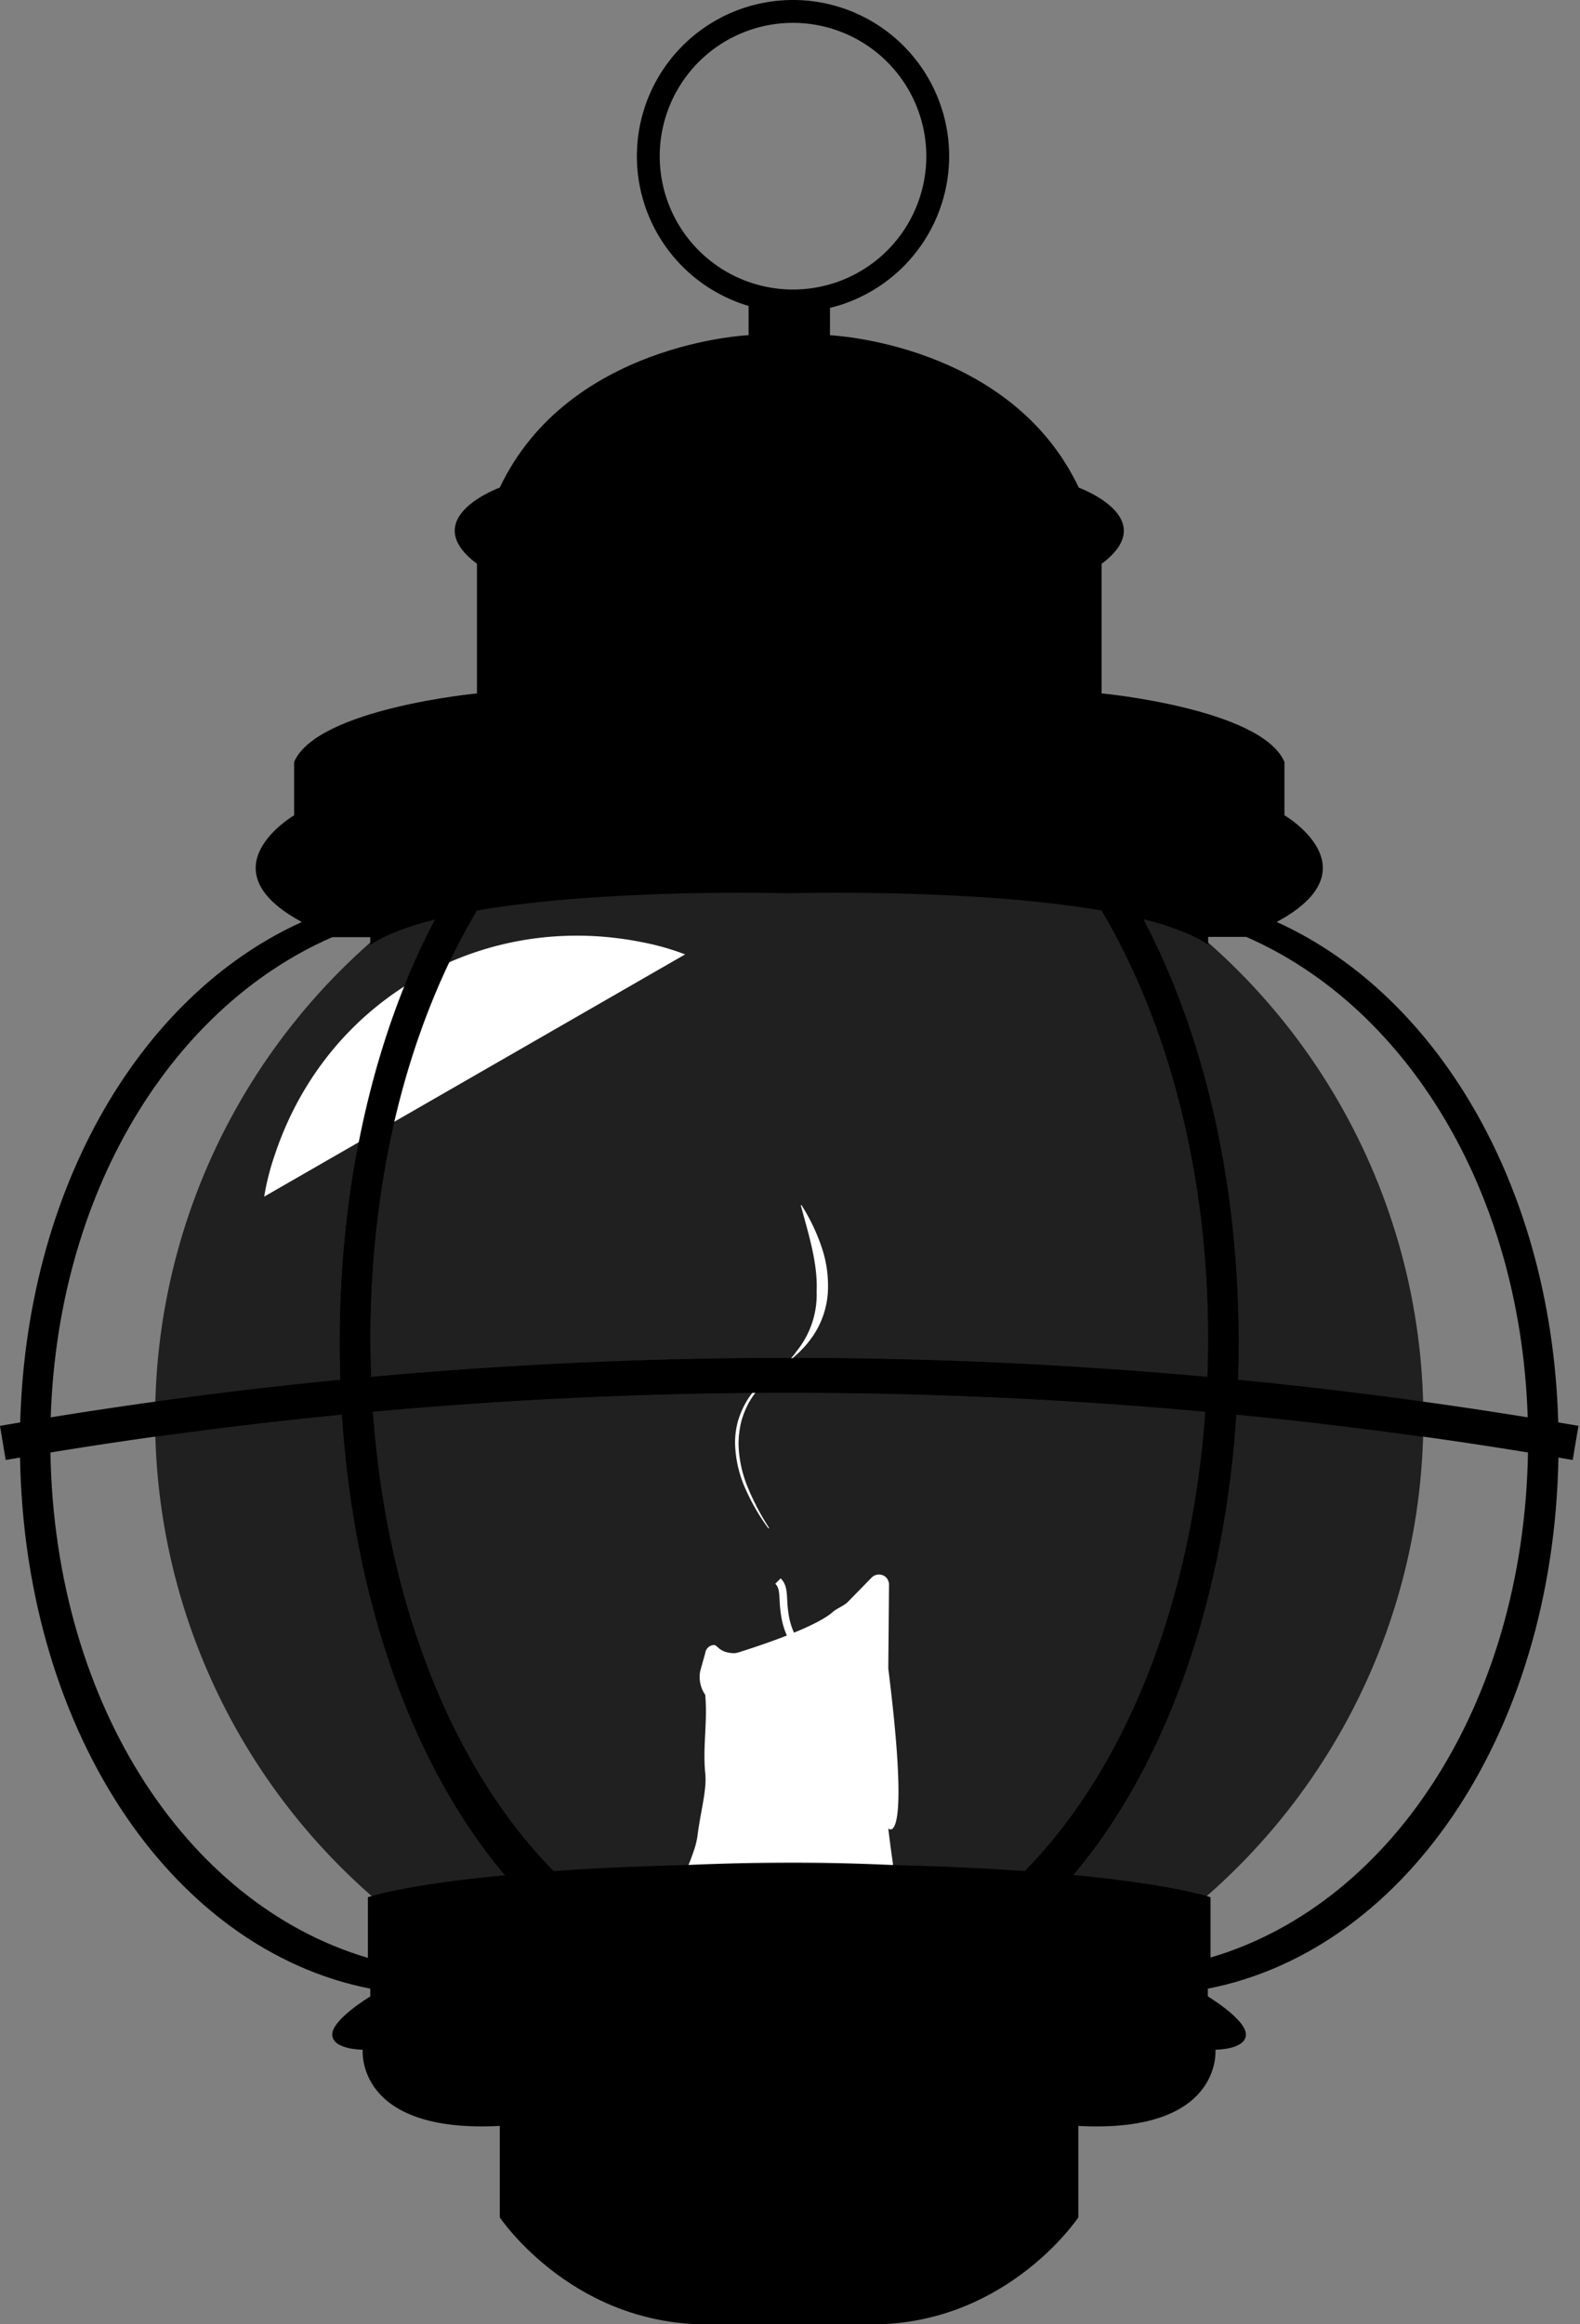 <svg id="Layer_1" data-name="Layer 1" xmlns="http://www.w3.org/2000/svg" viewBox="0 0 408 600"><rect x="0" y="0" width="408" height="600" fill="#808080" stroke="none"/><defs><style>.cls-1{opacity:0.75;}.cls-2{fill:#fff;}</style></defs><title>showcase-icon</title><ellipse class="cls-1" cx="203.8" cy="366.22" rx="163.75" ry="163.74"/><path d="M204.78,80.64A40.32,40.32,0,1,1,245.1,40.32,40.37,40.37,0,0,1,204.78,80.64Zm0-74.74A34.42,34.42,0,1,0,239.2,40.32,34.46,34.46,0,0,0,204.78,5.9Z"/><path d="M402.46,372.73c0-63.76-30.3-115.51-72.78-134.73,25.57-13.77,2-27.54,2-27.54V196.69c-5.9-13.77-47.21-17.7-47.21-17.7V145.55c15.74-11.8-5.9-19.67-5.9-19.67-17.7-37.37-64.25-39.34-64.25-39.34V78L203.8,80.64,193.31,78v8.52s-46.55,2-64.25,39.34c0,0-21.64,7.87-5.9,19.67V179s-41.3,3.93-47.21,17.7v13.77s-23.6,13.77,2,27.54C35.44,257.21,5.14,309,5.14,372.73c0,72.71,38.65,130.47,90.48,140.63v2s-9.83,5.9-9.83,9.83,7.87,3.93,7.87,3.93-2,21.64,35.4,19.67v23.6s19.67,29.5,57,27.54h35.4c37.37,2,57-27.54,57-27.54v-23.6c37.37,2,35.4-19.67,35.4-19.67s7.87,0,7.87-3.93-9.83-9.83-9.83-9.83v-2C363.81,503.2,402.46,445.44,402.46,372.73ZM95,489.76v15.65c-47.5-14-82-67.33-82-133.56,0-61.48,30.3-111.39,72.78-129.92h9.83v2c4-2.69,9.86-4.85,16.73-6.58-15.38,29.3-24.6,67.08-24.6,109.25,0,57.23,16.63,106.74,42.7,137.48C104.08,486.54,95,489.76,95,489.76ZM264.65,483c-15.5-1.09-35.43-1.87-60.85-1.87s-45.35.78-60.85,1.87c-28.71-29.1-47.33-79.12-47.33-137.51,0-43.15,10.38-81.54,27.49-110.44,33.7-5.82,80.69-4.46,80.69-4.46s47-1.36,80.69,4.46C301.6,264,312,302.36,312,345.51,312,403.9,293.36,453.92,264.65,483Zm12.5,1c26.07-30.74,42.7-80.24,42.7-137.48,0-42.18-9.22-80-24.6-109.25,6.88,1.73,12.7,3.89,16.73,6.58v-2h9.83c42.48,18.53,72.78,68.44,72.78,129.92,0,66.23-34.49,119.59-82,133.56V489.76S303.51,486.54,277.15,484Z"/><path d="M406.11,376.89l-4.4-.75a1183.85,1183.85,0,0,0-393.92-.32l-6.32,1.06L0,368.08,6.32,367a1192.84,1192.84,0,0,1,396.88.32l4.4.75Z"/><path class="cls-2" d="M230.57,481l0,.22,0,.22c-8.12-.39-16.59-.62-25.38-.63-9.52,0-18.66.2-27.41.61.4-.89.89-2.21,1.43-3.82a19.42,19.42,0,0,0,.89-3.61c.78-6.37,2.51-12,2-16.39-.66-6.71.66-13.41,0-20.12h0a8,8,0,0,1-1.26-6.2l1.26-4.5a2.41,2.41,0,0,1,2.34-2.14c.93.12,1.27,1.89,4.78,2.11a4.05,4.05,0,0,0,1.45-.19c3.57-1.11,19.57-6.22,24.32-10.39,1.22-1.07,2.84-1.54,4-2.7l6-6.14a2.68,2.68,0,0,1,3.72-.24,2.76,2.76,0,0,1,.86,1.88l-.19,21.75c4.65,37.23,2,41.43.62,41.54-.22,0-.83-.31-.62-.23h0C230,477.16,230.54,480.87,230.57,481Z"/><path class="cls-2" d="M205,425.41a19.66,19.66,0,0,1-3.1-7.25,32.85,32.85,0,0,1-.58-5.09c-.12-2.24-.22-3.35-1.12-4.24l1.39-1.39c1.47,1.47,1.57,3.26,1.69,5.53a30.78,30.78,0,0,0,.55,4.8,17.69,17.69,0,0,0,2.8,6.52Z"/><path class="cls-2" d="M198.42,394.54a52.77,52.77,0,0,1-5.93-10.22,30.45,30.45,0,0,1-2.67-11.6,20.64,20.64,0,0,1,.78-6,23,23,0,0,1,2.48-5.48c2.17-3.43,5.37-5.9,8.47-8.26a15.52,15.52,0,0,0,4.14-4.16,23.22,23.22,0,0,0,5.19-15.49c.3-7.17-2-14.42-4.09-22.18l.16-.09a50.14,50.14,0,0,1,5.14,10.65,30.86,30.86,0,0,1,1.69,11.78A22.53,22.53,0,0,1,210,344.76a26.13,26.13,0,0,1-3.85,4.51c-1.43,1.36-3,2.52-4.49,3.82-3,2.51-6,5.12-8,8.51a22.27,22.27,0,0,0-2.24,5.36,25.13,25.13,0,0,0-.71,5.76,31.12,31.12,0,0,0,2.44,11.36,63.73,63.73,0,0,0,5.47,10.37Z"/><path class="cls-2" d="M68.22,308.9A65.15,65.15,0,0,1,71,298a87.67,87.67,0,0,1,3.7-9.27A83.13,83.13,0,0,1,84,273.41a80.65,80.65,0,0,1,24.08-21,81.66,81.66,0,0,1,30.29-10.2,83.83,83.83,0,0,1,17.87-.36,87.23,87.23,0,0,1,9.86,1.43,65.35,65.35,0,0,1,10.82,3.09Z"/><path d="M312,243.31m-27.49-8.23C301.6,264,312,302.36,312,345.51q0,5-.19,10a1190.86,1190.86,0,0,0-216,0q-.18-4.94-.19-10c0-43.15,10.38-81.54,27.49-110.44a40.61,40.61,0,0,0-10.75,2.24c-15.38,29.3-24.6,67.08-24.6,109.25q0,4.87.17,9.66Q64,358.56,40.1,361.87,40,364,40,366.22c0,1.56,0,3.12.07,4.67q24.09-3.36,48.24-5.73c3.18,49.3,18.89,91.53,42.09,118.89l12.5-1c-25.56-25.91-43.11-68.41-46.66-118.62a1181.91,1181.91,0,0,1,215,0c-3.55,50.21-21.1,92.71-46.66,118.62l12.5,1c23.2-27.36,38.91-69.59,42.09-118.89q24.15,2.37,48.24,5.73c0-1.55.07-3.11.07-4.67s0-2.91-.06-4.35q-23.88-3.31-47.81-5.65.16-4.79.17-9.65c0-42.18-9.22-80-24.6-109.25C295.25,237.32,295.18,235.68,284.49,235.08Z"/></svg>